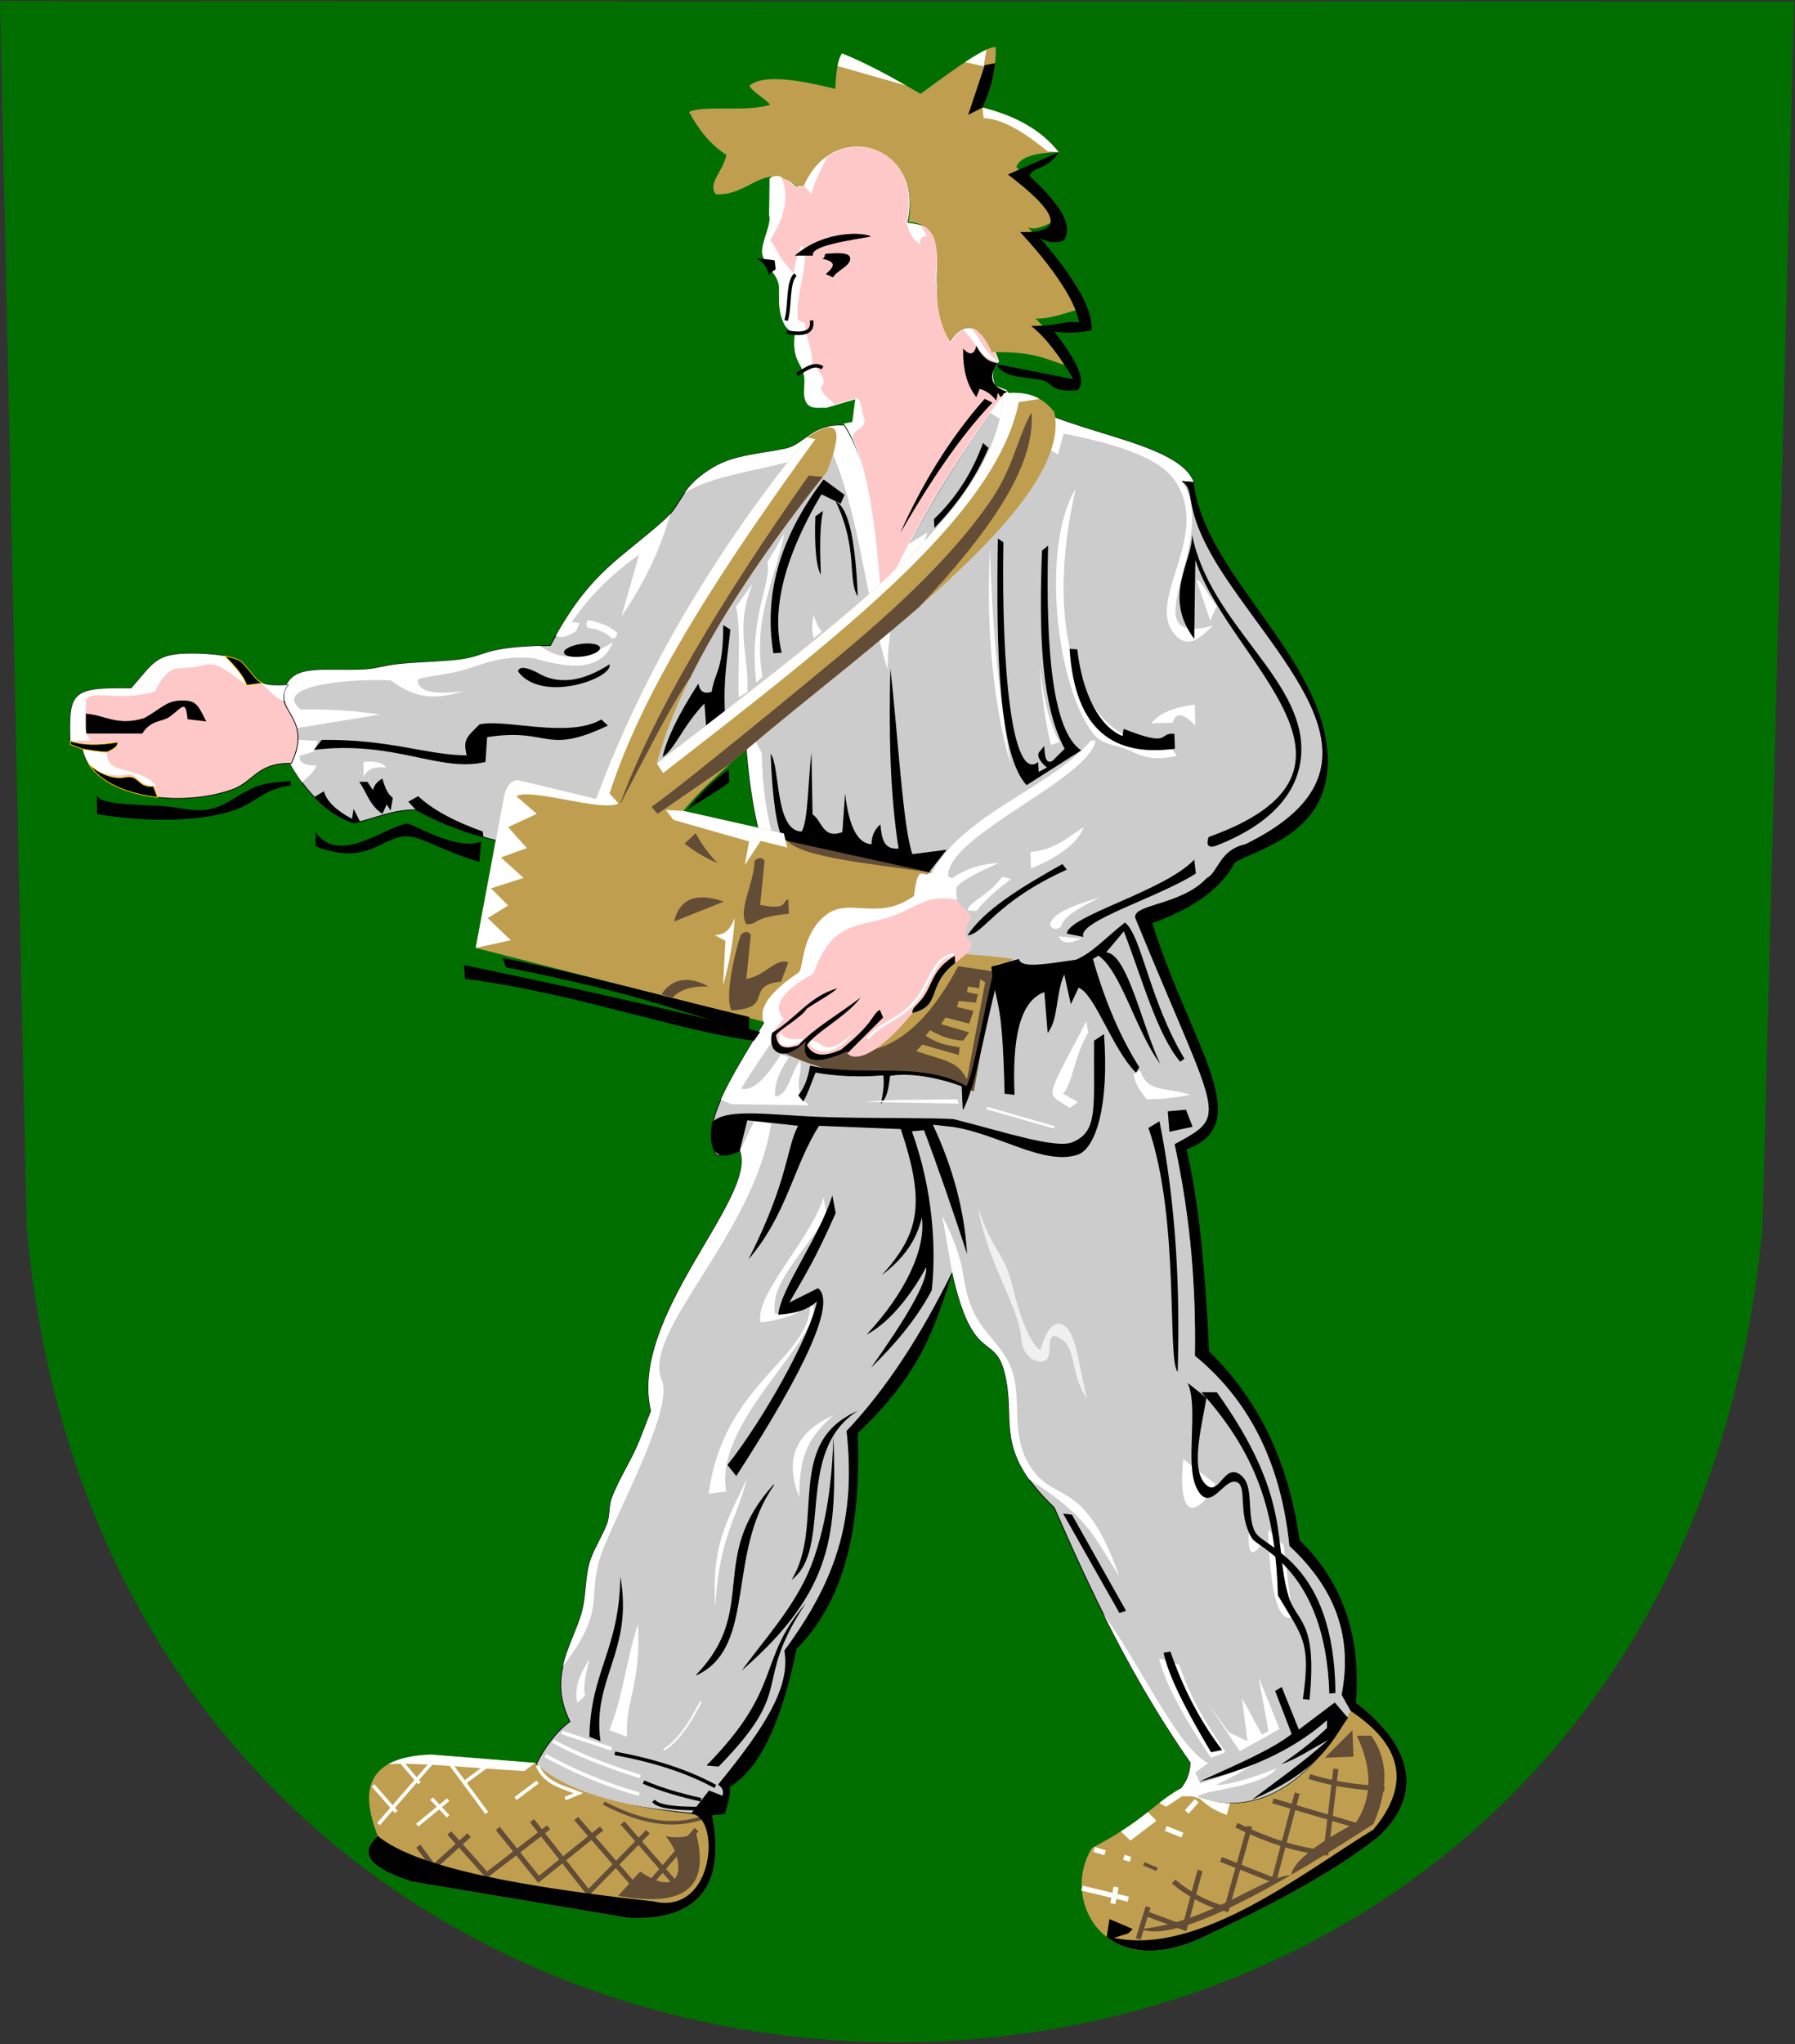 <?xml version="1.0" encoding="UTF-8"?>
<!DOCTYPE svg PUBLIC "-//W3C//DTD SVG 1.1//EN" "http://www.w3.org/Graphics/SVG/1.1/DTD/svg11.dtd">
<!-- Creator: CorelDRAW -->
<svg xmlns="http://www.w3.org/2000/svg" xml:space="preserve" width="500px" height="569px" shape-rendering="geometricPrecision" text-rendering="geometricPrecision" image-rendering="optimizeQuality" fill-rule="evenodd" clip-rule="evenodd"
viewBox="0 0 500 569"
 xmlns:xlink="http://www.w3.org/1999/xlink"
 xmlns:svg="http://www.w3.org/2000/svg"
 version="1.0">
 <rect x="0" y="0" width="500" height="569" fill="#333333" stroke="none"/>
 <g id="Layer_x0020_1">
  <path id="path1937" fill="#006F00" stroke="#006F00" stroke-width="0.51" d="M0.263 0.523l499.262 0.17 -8.849 341.19c-28.492,303.967 -455.953,299.867 -482.999,-0.314l-7.413 -341.046z"/>
  <path fill="#CCCCCC" stroke="black" stroke-width="0.216" d="M79.305 191.909c2.299,-7.349 10.748,-4.938 22.412,-5.578 2.803,-0.154 5.672,-1.06 8.593,-1.398 4.869,-0.563 9.888,-0.644 15.008,-1.063 11.766,-0.962 6.699,-3.703 28.008,-4.171 10.756,-20.302 18.721,-23.39 31.563,-34.804 5.422,-4.819 4.421,-9.259 13.886,-14.862 5.854,-3.466 13.223,-3.697 20.02,-5.16 5.457,-1.175 7.341,-6.966 16.303,-6.415 7.216,11.363 8.281,25.802 10.576,48.852 5.932,-15.368 23.088,-43.896 34.775,-58.442 12.531,11.523 47.514,13.205 52.049,25.343l-3.31 -0.311c4.557,2.764 -0.582,7.606 12.3,26.838 18.366,27.42 47.372,53.943 5.412,74.391 -7.263,1.599 -7.451,7.812 -10.716,9.412 -7.176,7.787 -21.733,7.27 -19.681,11.366 22.983,56.053 26.282,54.284 10.82,62.666 4.653,21.44 5.922,40.625 5.655,58.784 16.176,13.282 24.073,31.435 26.307,52.92 11.311,10.603 18.007,23.513 14.553,41.5l2.57 4.624c-12.931,21.965 -28.527,31.268 -48.018,22.068 1.802,-1.873 3.091,-4.259 3.252,-7.772 -16.853,-24.179 -27.739,-47.676 -37.993,-71.032 -17.339,-16.5 -10.288,-24.224 -13.874,-37.822 -2.879,-10.916 -8.773,-1.841 -14.526,-27.536 -8.601,17.429 -18.259,32.392 -29.321,44.08 2.68,24.604 -2.893,41.544 -17.334,61.125 1.804,10.088 -5.465,21.432 -18.423,37.261 3.487,2.333 -0.953,6.205 -1.84,8.538 -22.909,-1.95 -39.995,-4.902 -48.943,-14.243 2.403,-4.662 5.318,-8.811 9.362,-11.832 -6.205,-12.487 0.509,-20.976 3.223,-30.08 1.43,-4.797 0.908,-10.543 2.61,-15.224 1.202,-3.305 3.342,-6.592 4.568,-9.862 0.716,-1.909 0.511,-5.043 1.228,-6.942 2.28,-6.038 5.518,-10.45 7.838,-16.349 1.045,-2.658 2.083,-5.322 3.111,-7.991 -6.28,-26.384 29.807,-59.387 24.805,-72.456 -2.103,0.165 -5.436,1.868 -6.616,1.111 -7.149,-11.766 15.253,-34.4 26.456,-61.749 -13.485,-13.81 -17.346,-35.319 -18.511,-58.982 -11.989,13.861 -26.234,26.029 -41.504,37.429 -18.442,-1.455 -35.768,-4.698 -50.107,-12.717 -6.636,-0.004 -11.427,2.453 -17.14,3.68 -7.215,-2.149 -13.508,-8.603 -17.955,-16.595 6.284,-9.943 -3.118,-14.042 -1.448,-20.601z"/>
  <path fill="#BF9F4F" d="M201.713 500.083l-3.342 5.205c3.779,19.794 -3.924,29.336 -23.108,28.627l-60.589 -10.149c-11.449,-3.706 -15.004,-7.72 -9.435,-12.656 -5.1,-12.941 -3.023,-22.037 14.847,-22.672l28.986 2.31c7.486,7.187 21.943,11.914 43.372,14.181l5.052 -6.493 4.217 1.647z"/>
  <path fill="#BF9F4F" d="M328.735 497.93c17.531,9.637 34.754,2.255 48.902,-23.99 16.71,12.815 18.453,26.245 6.151,37.522 -13.694,10.729 -32.021,20.032 -50.44,28.603 -26.443,11.15 -37.943,-11.813 -29.118,-25.677 10.97,-5.729 14.847,-9.556 19.416,-13.036 1.523,-1.16 3.123,-2.282 5.088,-3.422z"/>
  <path fill="white" d="M329.187 133.901l3.31 0.311c-4.535,-12.138 -39.518,-13.82 -52.049,-25.343 -1.461,1.818 -3.008,3.855 -4.607,6.057l18.867 11.617 1.536 -5.838c13.846,2.69 26.076,6.382 30.654,12.597 10.964,14.886 -7.271,33.004 -0.206,42.6 4.423,6.007 8.598,0.464 11.188,-1.73 -24.012,6.324 2.415,-23.918 -8.694,-40.269zm4.581 366.673c-1.76,-0.542 -3.553,-1.242 -5.38,-2.104 1.802,-1.873 3.091,-4.259 3.252,-7.772 -9.743,-13.978 -17.492,-27.729 -24.277,-41.356 10.654,14.547 20.406,36.874 29.134,41.477l-3.534 2.612 1.383 3.073c4.762,-1.434 9.73,-3.278 14.903,-5.531 -2.381,1.766 -6.171,3.815 -10.601,5.992 3.842,-0.155 9.523,-1.74 17.054,-4.763 -4.393,5.812 -23.381,6.145 -21.934,8.374zm-47.078 -88.713c-8.272,-11.524 -3.948,-18.757 -6.917,-30.017 -2.879,-10.916 -8.773,-1.841 -14.526,-27.536l-2.803 -15.899c7.728,15.266 4.601,17.209 8.466,26.179 2.644,6.138 7.395,9.176 10.264,15.095 3.813,7.87 0.269,18.021 4.782,26.752 6.883,13.316 15.448,2.968 25.806,32.3 -7.075,-10.963 -8.706,-16.685 -25.072,-26.874zm-102.327 -27.559c3.224,7.455 -11.11,33.987 -16.079,46.233 -5.817,14.336 1.747,16.107 -11.488,33.303 1.162,-5.181 3.734,-9.844 5.176,-14.68 1.43,-4.797 0.908,-10.543 2.61,-15.224 1.202,-3.305 3.342,-6.592 4.568,-9.862 0.716,-1.909 0.511,-5.043 1.228,-6.942 2.28,-6.038 5.518,-10.45 7.838,-16.349 1.045,-2.658 2.083,-5.322 3.111,-7.991 -6.28,-26.384 29.807,-59.387 24.805,-72.456l3.923 -8.197 4.763 0.615c-4.899,31.345 -36.311,58.006 -30.453,71.55m43.973 -124.556c-2.692,18.286 -13.657,29.506 -21.845,43.265 3.199,1.01 6.963,-3.056 10.984,-9.428l2.293 0.722c-2.521,3.66 -4.12,7.32 -3.873,10.981 3.858,-0.471 4.333,-6.786 6.961,-10.025 1.16,2.915 -2.908,8.292 2.558,12.438l-21.66 -0.324 -2.985 -1.234c5.383,-12.201 17.762,-28.283 25.201,-46.445 -13.485,-13.81 -17.346,-35.319 -18.511,-58.982l4.745 8.947c0.217,18.878 5.262,35.714 16.132,50.086m-145.394 -53.815c-0.011,1.907 -0.595,4.055 -2.19,6.58 1.042,1.873 2.186,3.662 3.419,5.33 1.298,-1.6 3.518,-2.739 3.894,-4.8 -3.175,0.153 -4.712,-0.717 -4.609,-2.612l3.995 -1.229 1.075 -2.919 -5.583 -0.349zm67.556 -26.151c-18.044,0.64 -13.967,3.174 -25.181,4.09 -5.12,0.419 -10.139,0.5 -15.008,1.063 -2.921,0.338 -5.789,1.244 -8.593,1.398 -11.664,0.641 -20.113,-1.771 -22.412,5.578 -0.992,3.895 1.92,6.922 3.134,10.82l23.449 -3.823c-6.991,-1.037 -14.314,-1.575 -22.124,-1.383 -7.683,-6.145 10.497,-8.654 25.043,-8.143 8.099,6.111 14.246,4.806 20.28,3.073 -8.348,1.024 -12.599,-0.001 -12.752,-3.073 0.162,-0.928 5.741,-1.137 11.305,-2.489 6.715,-1.632 11.038,-4.608 21.113,-3.656 10.156,3.014 18.787,3.606 21.97,-4.455 -8.483,5.339 -15.019,5.084 -20.224,1.001zm4.322 -2.824c10.018,-17.866 17.828,-21.182 30.068,-32.06 0.72,-0.64 1.327,-1.274 1.86,-1.904 -2.703,9.744 -7.249,19.283 -13.638,28.619l4.921 -17.223c-7.944,5.619 -14.096,11.912 -18.761,18.761l2.153 0.308 -0.923 2.153c-2.303,1.678 -4.197,2.127 -5.679,1.347m90.853 -9.645c-2.295,-23.05 -3.36,-37.489 -10.576,-48.852 -8.961,-0.55 -10.846,5.24 -16.303,6.415 -6.797,1.464 -14.167,1.695 -20.02,5.16 -4.436,2.627 -6.574,4.997 -8.151,7.272m0 0c9.437,-6.198 27.487,-6.553 40.615,-12.751 8.509,19.479 9.329,40.188 15.993,61.819 0,-20.709 7.381,-25.425 11.072,-38.137l-5.141 3.225c-3.158,5.94 -5.787,11.437 -7.489,15.849"/>
  <path fill="#BF9F4F" d="M224.78 121.785c-24.041,29.807 -44.545,62.562 -58.744,100.572l-21.837 -5.229c-2.153,0.205 -3.485,2.05 -3.998,5.536l-7.689 41.213 81.302 20.814c2.402,1.924 1.529,4.169 1.286,7.191 10.263,3.795 16.034,8.723 39.193,6.597 7.439,1.438 13.475,3.654 16.929,5.38 2.147,-11.41 3.853,-23.041 5.647,-34.629 0.22,-1.423 4.897,-0.848 5.121,-2.269 -9.755,-1.736 -27.761,-0.839 -26.584,-7.096 -7.295,-1.058 10.742,-16.107 3.819,-17.379 -24.102,-4.429 -43.471,-9.479 -40.865,-10.456l-28.026 -6.291c21.026,-26.267 110.171,-80.078 103.34,-111.029 -4.202,-5.345 -9.124,-5.647 -14.148,-5.229 -2.053,31.224 -38.748,58.48 -96.574,103.032 6.202,-23.144 23.119,-50.67 47.364,-81.196 4.256,-10.716 4.154,-16.047 -5.536,-9.534z"/>
  <path fill="#FFC8C8" stroke="white" stroke-width="0.216" d="M214.469 49.808c1.737,-1.782 4.319,-0.466 7.286,2.261l2.147 -0.386c8.44,-18.876 33.729,-11.863 28.701,10.438 16.298,1.683 2.33,10.279 12.022,33.164 5.436,-8.616 11.557,-1.2 13.557,5.338 -2.624,2.204 -1.593,6.007 -0.898,6.844l3.098 1.255c-12.463,16.631 -22.566,33.048 -30.521,49.27l-4.782 5.313c-1.491,-20.486 -4.263,-37.126 -9.855,-45.306l2.304 -0.456 0.829 -6.542 -8.261 2.438c-1.873,-0.276 -5.285,0.984 -5.928,-2.982 -0.387,-2.393 0.417,-4.138 -0.252,-6.572 -0.863,-3.138 -3.295,-4.001 -2.374,-11.329 -1.932,-0.443 -3.289,-1.876 -4.072,-5.42 -0.535,-2.424 -0.333,-4.987 -0.378,-7.191 -0.07,-3.471 -4.048,-6.049 -4.658,-9.247 -0.531,-2.783 2.69,-8.247 1.918,-10.792l0.116 -10.098z"/>
  <path fill="#BF9F4F" d="M208.74 23.895c2.921,-2.743 10.891,-2.457 23.911,0.86 0.26,-5.188 0.835,-8.545 1.916,-9.882 7.557,3.089 14.815,7.156 21.867,11.257 12.02,-8.919 18.534,-13.199 20.96,-13.028 0.024,6.117 -1.215,11.729 -3.716,16.837 8.964,2.248 16.288,6.138 21.213,12.427 -6.774,0.126 -10.805,1.385 -11.805,4.16 8.02,7.33 14.105,10.637 11.015,14.937 -2.17,0.778 -5.571,3.006 -7.741,1.765 10.064,11.588 15.749,17.071 15.21,22.6 -3.072,0.683 -9.48,3.259 -13.12,2.807 6.237,6.715 10.405,10.314 7.749,12.901 -5.099,-1.735 -8.714,-3.75 -19.93,-3.484 -3.223,-7.104 -6.9,-9.505 -11.72,-3.08 -8.733,-14.107 3.174,-31.811 -11.428,-33.231 3.799,-22.986 -22.131,-28.125 -28.936,-10.02l-2.307 0.1c-9.19,-7.191 -12.7,2.659 -22.458,2.285 -2.439,-3.093 2.128,-6.564 2.908,-10.983 -4.287,-2.793 -7.438,-6.533 -10.399,-11.977 4.508,-1.992 15.833,0.182 22.613,-1.999 -1.998,-2.193 -4.563,-3.25 -5.803,-5.254z"/>
  <path fill="#FFC8C8" stroke="black" stroke-width="0.216" d="M19.638 207.287c-0.41,-14.456 -0.308,-15.993 16.916,-15.685 6.526,-7.468 6.901,-9.631 16.785,-9.674 4.984,-0.022 12.37,0.655 14.127,2.484 4.998,5.203 3.567,6.805 12.762,6.267 -5.126,6.766 7.279,8.612 0.923,21.837 -9.402,-0.261 -10.425,5.084 -16.306,7.239 -14.571,5.338 -39,2.419 -41.822,-11.237l-3.383 -1.23z"/>
  <path fill="black" d="M23.944 198.675c5.439,0.399 8.726,3.567 16.319,1.198 5.354,-3.077 6.338,-5.174 11.514,-4.835 3.091,0.202 3.657,1.862 5.691,5.789l-5.229 -0.615c-0.552,-5.557 -1.349,-3.372 -4.86,-0.764 -2.18,1.62 -5.263,0.803 -7.75,4.762l-15.685 0 0 -5.536z"/>
  <path fill="black" d="M27.02 221.434c0.664,2.257 8.428,2.526 17.277,2.877 7.809,0.309 11.987,3.483 20.166,-1.627 7.846,-4.902 9.331,-4.607 16.379,-5.247l0.308 1.23c-8.057,0.935 -9.601,4.907 -16.529,7.084 -8.908,2.8 -22.06,3.334 -37.601,0.912l0 -5.229z"/>
  <path fill="white" d="M62.599 182.635c-2.894,-0.511 -6.457,-0.719 -9.261,-0.707 -9.884,0.043 -10.259,2.206 -16.785,9.674 -16.82,-0.3 -17.312,1.159 -16.944,14.69l5.771 -0.165c-2.612,-2.202 -1.536,-7.016 -1.383,-11.216 1.229,-3.278 8.911,0.666 19.205,-2.458 3.817,-7.815 6.119,-6.136 10.851,-6.729 5.039,-0.632 4.445,-2.941 14.192,4.732 -0.039,-2.146 -3.765,-5.214 -5.647,-7.821zm16.503 12.451c-0.343,-1.331 -0.157,-2.715 1.125,-4.407 -4.597,0.269 -6.538,0.003 -7.955,-0.981 2.277,1.796 4.553,5.128 6.83,5.387zm-54.072 18.054c-0.966,-1.376 -1.657,-2.915 -2.009,-4.622l6.816 1.143c-0.359,6.248 8.962,3.431 13.674,9.065 -5.171,0.319 -5.037,-3.781 -8.238,-3.103 -4.224,0.895 -7.832,-0.647 -10.242,-2.483z"/>
  <path fill="black" stroke="#FFD90F" stroke-width="0.216" d="M73.139 190.177c-2.004,-0.855 -2.705,-2.676 -5.673,-5.765 -0.769,-0.801 -2.615,-1.38 -4.866,-1.777 2.497,2.402 5.301,5.572 6.108,8.128l4.431 -0.586zm-48.447 22.455c3.423,5.392 10.96,8.413 19.215,9.329l-1.164 -3.083c-4.528,0.422 -3.806,-3.403 -7.976,-2.534 -2.868,0.597 -7.049,-0.743 -10.074,-3.712zm-1.67 -4.115l-3.383 -1.23c-0.009,-0.339 -0.019,-0.67 -0.028,-0.996 3.357,1.123 7.739,1.221 13.146,0.296 0.256,0.922 -0.717,1.844 -2.919,2.765 -2.016,-0.022 -4.39,-0.404 -6.816,-0.836z"/>
  <path fill="white" d="M256.434 62.783c-1.04,-0.285 -2.302,-0.504 -3.83,-0.662 0.617,2.781 1.849,4.742 3.696,5.885 -0.154,-1.588 0.512,-2.356 1.997,-2.305l-1.863 -2.919zm21.749 37.841c-6.018,-3.571 -5.64,-10.752 -9.942,-8.868 3.314,2.956 5.091,8.678 9.942,8.868zm-40.763 21.316c-0.679,-1.472 -1.41,-2.79 -2.196,-3.94l2.304 -0.456 0.829 -6.542c1.679,-0.556 1.514,3.958 2.578,6.014 -0.865,3.331 -2.497,1.593 -3.516,4.924zm-4.788 -9.248l-2.536 0.749c-1.873,-0.276 -5.285,0.984 -5.928,-2.982 -0.387,-2.393 0.417,-4.138 -0.252,-6.572 -0.863,-3.138 -3.295,-4.001 -2.374,-11.329 -1.932,-0.443 -3.289,-1.876 -4.072,-5.42 -0.535,-2.424 -0.333,-4.987 -0.378,-7.191 -0.07,-3.471 -4.048,-6.049 -4.658,-9.247 -0.531,-2.783 2.69,-8.247 1.918,-10.792l0.116 -10.098c0.869,-0.891 1.949,-1.008 3.182,-0.561 2.231,4.87 1.183,10.763 -3.141,17.683 0.979,0.806 1.943,3.144 3.26,5.187 1.024,1.589 2.076,2.204 3.347,4.185 0.142,-2.951 1.172,-5.457 2.151,-7.989 3.073,2.817 -2.305,15.005 -0.922,20.895l1.844 0.615c0.358,5.121 2.1,6.555 1.997,11.216 2.516,2.819 4.466,5.432 2.458,6.606 0.254,2.451 2.658,3.365 3.988,5.047zm-2.208 -69.185c-2.583,1.791 -4.874,4.49 -6.522,8.177l2.284 2.495c0.184,-3.25 2.826,-7.114 4.238,-10.671z"/>
  <path fill="black" stroke="black" stroke-width="0.216" d="M221.705 71.038l4.613 0c-0.285,-1.896 3.968,-3.33 15.993,-5.229 -1.609,-0.892 -12.155,-1.836 -20.607,5.229z"/>
  <path fill="black" d="M210.762 71.956c2.4,1.423 2.796,2.47 3.426,4.665 0.279,-0.719 0.818,-0.87 1.882,-1.648l-0.3 -2.493c-2.167,-0.331 -3.806,-0.497 -5.007,-0.524z"/>
  <path fill="#644D36" d="M276.687 270.409c-1.727,11.197 -3.391,22.427 -5.465,33.451 -3.453,-1.727 -9.49,-3.942 -16.929,-5.38 -23.16,2.125 -28.93,-2.803 -39.193,-6.597l10.318 -2.331c15.613,7.822 29.556,1.907 41.482,-20.587l9.786 1.445zm-18.145 -27.471c-27.2,-6.409 -42.977,-9.316 -40.182,-10.907 0.154,6.5 23.557,8.109 41.013,10.968m-3.26 -74.1c-17.923,15.619 -38.449,31.085 -52.649,43.674l-20.295 13.986 -1.69 -1.997c2.549,-1.395 26.688,-20.76 52.063,-41.811 21.7,-18.001 34.986,-32.166 43.155,-44.5 5.589,-8.438 7.247,-17.864 10.638,-23.386 1.205,15.167 -12.341,33.947 -31.222,54.034zm-83.238 53.82c-0.028,0.364 -0.082,0.718 -0.154,1.075 9.343,-25.392 28.042,-56.6 52.544,-91.415l3.921 0.368c-15.883,20.126 -28.538,38.932 -36.983,56.016 -5.295,7.419 -12.607,22.23 -19.328,34.877"/>
  <path fill="none" stroke="black" stroke-width="0.992" d="M222.012 104.254c2.871,-1.85 5.025,-3.288 7.074,-1.845"/>
  <path fill="none" stroke="black" stroke-width="0.992" d="M226.032 89.208c0.563,3.124 -1.741,4.199 -6.914,3.226"/>
  <path fill="none" stroke="black" stroke-width="0.992" d="M218.965 89.208c1.212,-3.863 0.312,-10.708 2.612,-12.752"/>
  <path fill="black" d="M228.952 72c3.687,0.819 3.943,1.843 1.075,4.302l1.997 0.922c1.012,-1.865 4.732,-3.086 4.813,-5.168 0.076,-1.945 -3.768,-1.624 -6.578,-1.436 -0.917,0.061 -0.124,1.24 -1.308,1.38z"/>
  <path fill="black" d="M250.768 148.358c5.793,-12.938 13.206,-25.626 23.507,-37.334l2.151 1.075c-9.284,9.652 -17.606,22.507 -25.657,36.258z"/>
  <path fill="black" d="M268.283 97.043c-0.115,5.467 0.934,10.101 3.687,13.52l0.922 -2.305c1.741,0.461 3.277,1.536 4.609,3.226l0.461 -2.151 0.768 1.229 1.69 -1.536c-4.456,-1.56 -5.122,-4.005 -2.612,-7.989 -2.356,-0.154 -4.302,-1.742 -5.838,-4.763 -0.615,2.51 -1.844,2.766 -3.687,0.768z"/>
  <path fill="#FFC8C8" d="M254.165 282.002c8.443,-2.113 3.655,-7.576 11.895,-13.914 10.448,-8.037 -0.924,-3.425 4.436,-12.768 -0.524,-1.518 -3.465,-3.357 -3.9,-4.863 -1.084,-3.749 2.768,-6.301 -7.676,-7.493 -1.435,2.153 -3.178,-3.691 -4.306,6.459 -10.31,7.368 -18.124,0.029 -24.78,5.496 -6.573,5.398 -5.957,14.195 -7.244,15.757 -10.299,6.846 -12.805,12.462 -7.52,16.848 -1.414,6.132 3.835,8.163 9.29,2.402 -1.405,6.195 3.352,6.529 11.492,2.863 0.871,2.342 6.842,3.258 18.313,-10.786z"/>
  <path fill="white" d="M266.595 250.457c-1.084,-3.749 2.768,-6.301 -7.676,-7.493 -1.435,2.153 -3.178,-3.691 -4.306,6.459 -10.31,7.368 -18.124,0.029 -24.78,5.496 -6.573,5.398 -5.957,14.195 -7.244,15.757 -10.299,6.846 -12.805,12.462 -7.52,16.848l3.251 -3.961c-3.383,-3.383 -0.615,-7.587 8.304,-12.61 4.97,-14.488 12.708,-12.906 20.946,-15.591 8.238,-2.685 10.209,-6.562 19.024,-4.903z"/>
  <path fill="white" d="M223.857 289.405c-2.307,-0.461 -4.768,0.614 -6.46,-1.998 -1.74,4.458 2.666,4.663 6.46,1.998z"/>
  <path fill="white" d="M238.001 287.256c-9.067,8.501 -8.609,1.638 -12.913,2.457 1.435,3.896 7.173,4.972 12.913,-2.457z"/>
  <path fill="none" stroke="white" stroke-width="0.709" d="M241.696 289.097c4.008,-4.764 8.341,-4.681 13.245,-10.348 4.327,-5.001 4.93,-12.219 10.745,-13.026"/>
  <path fill="black" d="M236.16 293.096l9.842 -9.842 -0.923 -2.153c-2.359,1.386 -1.185,3.233 -10.765,11.072 -4.255,1.92 -7.74,2.176 -9.534,-1.23 2.206,-3.486 11.327,-8.202 14.916,-13.225 -5.741,4.408 -13.172,8.663 -17.223,13.225 -4.407,1.612 -5.996,0.127 -6.305,-2.768 0.661,-1.437 7.161,-4.932 8.565,-7.384 2.87,-1.966 6.896,-4.1 8.52,-5.681 -7.905,2.294 -11.354,8.275 -18.183,12.413 -1.414,6.132 3.835,8.163 9.29,2.402 -1.405,6.195 3.352,6.529 11.492,2.863m18.313 -10.786c8.443,-2.113 3.656,-7.576 11.895,-13.914l-0.082 -2.043c-5.729,3.52 -5.936,6.787 -8.167,10.586 -1.735,2.954 -3.912,3.736 -3.646,5.371z"/>
  <polyline fill="none" stroke="#644D36" stroke-width="1.417" points="125.131,510.233 135.588,521.92 152.811,508.695 "/>
  <polyline fill="none" stroke="#644D36" stroke-width="1.417" points="138.664,509.002 150.043,523.15 167.574,509.002 "/>
  <polyline fill="none" stroke="#644D36" stroke-width="1.417" points="148.198,506.849 163.883,526.841 180.492,509.925 "/>
  <polyline fill="none" stroke="#644D36" stroke-width="1.417" points="160.5,506.234 178.646,527.148 194.024,509.31 "/>
  <line fill="none" stroke="#644D36" stroke-width="1.417" x1="173.418" y1="507.464" x2="188.181" y2= "524.38" />
  <polyline fill="none" stroke="#644D36" stroke-width="1.417" points="116.519,513.923 120.825,519.767 130.667,510.848 "/>
  <path fill="#644D36" d="M185.413 511.155c5.564,6.281 5.516,18.534 -7.074,9.842l-6.151 6.766c16.508,2.924 26.35,-0.561 21.529,-18.146 -1.538,1.743 -4.306,2.256 -8.304,1.538z"/>
  <path fill="none" stroke="#644D36" stroke-width="0.992" d="M168.189 501.928c9.586,5.024 18.915,7.177 27.68,3.998"/>
  <polyline fill="none" stroke="white" stroke-width="0.992" points="105.447,507.772 121.44,489.318 125.131,490.549 135.588,504.696 "/>
  <line fill="none" stroke="white" stroke-width="0.992" x1="116.827" y1="496.392" x2="111.598" y2= "490.241" />
  <line fill="none" stroke="white" stroke-width="0.992" x1="110.368" y1="504.389" x2="103.909" y2= "497.007" />
  <line fill="none" stroke="white" stroke-width="0.992" x1="116.212" y1="508.08" x2="124.823" y2= "501.006" />
  <line fill="none" stroke="white" stroke-width="0.992" x1="120.21" y1="500.698" x2="124.823" y2= "505.619" />
  <line fill="none" stroke="white" stroke-width="0.992" x1="143.585" y1="500.698" x2="149.736" y2= "496.085" />
  <line fill="none" stroke="white" stroke-width="0.992" x1="129.129" y1="496.392" x2="136.203" y2= "491.164" />
  <path fill="black" d="M192.445 504.928l5.052 -6.493 4.217 1.647 -3.342 5.205c3.779,19.794 -3.924,29.336 -23.108,28.627l-60.589 -10.149c-11.449,-3.706 -15.004,-7.72 -9.435,-12.656 10.889,8.91 40.46,14.205 76.79,18.192 17.209,4.075 18.836,-24.041 10.416,-24.373z"/>
  <path fill="white" d="M149.073 490.748l-28.986 -2.31c-5.305,0.189 -9.219,1.123 -11.965,2.682 8.335,-0.6 25.282,1.26 37.924,1.89l3.028 -2.261z"/>
  <path fill="none" stroke="white" stroke-width="0.992" d="M149.736 491.471c1.948,5.023 7.279,6.049 11.38,7.689l-3.691 1.538"/>
  <path fill="none" stroke="white" stroke-width="0.992" d="M151.889 488.703c7.945,4.357 16.557,8.047 26.142,10.765"/>
  <path fill="none" stroke="white" stroke-width="0.992" d="M154.042 484.705c6.792,3.716 15.044,6.945 24.297,9.842"/>
  <line fill="none" stroke="white" stroke-width="0.992" x1="156.502" y1="482.245" x2="170.342" y2= "486.858" />
  <path fill="none" stroke="black" stroke-width="0.992" d="M195.254 501.006c-5.689,-1.281 -11.123,-2.819 -15.993,-4.921"/>
  <path fill="none" stroke="black" stroke-width="0.992" d="M171.265 488.088c10.482,1.922 19.965,4.844 27.988,9.227"/>
  <path fill="none" stroke="black" stroke-width="0.992" d="M182.029 501.313c1.332,1.64 5.843,2.152 12.918,2.153"/>
  <path fill="black" d="M164.191 483.475l3.076 1.23c-2.46,-17.428 9.227,-25.015 5.536,-45.826 -0.296,20.43 -8.293,26.376 -8.612,44.596z"/>
  <path fill="white" d="M164.191 461.946c-3.306,4.87 -4.177,8.765 -3.383,11.995l2.153 -1.845c-0.619,-2.354 0.203,-6.149 1.23,-10.149z"/>
  <path fill="white" d="M169.727 481.63l4.921 1.845c-0.513,-10.457 3.896,-13.84 3.076,-31.371 -3.281,9.842 -4.101,19.991 -7.997,29.526z"/>
  <path fill="none" stroke="white" stroke-width="0.51" d="M184.797 487.166c3.485,-2.05 6.971,-6.561 10.457,-13.533"/>
  <path fill="black" d="M224.473 446.26c-13.84,16.301 -6.151,23.375 -27.68,45.211l3.383 0.308c22.165,-22.608 8.886,-22.2 24.297,-45.519z"/>
  <path fill="black" stroke="black" stroke-width="0.216" d="M215.553 413.351c-18.556,20.401 -3.896,34.652 -21.529,52.9 16.813,-7.894 7.996,-33.831 21.529,-52.9z"/>
  <path fill="black" d="M232.162 399.819c-0.281,7.928 -0.97,22.423 -6.226,36.065 -4.327,11.231 -13.773,21.378 -19.301,29.138 25.783,-22.451 26.398,-38.239 25.527,-65.203z"/>
  <path fill="black" d="M238.928 392.745c-17.838,11.38 -6.766,38.445 -18.454,47.057 9.534,-15.378 -2.153,-38.137 18.454,-47.057z"/>
  <path fill="white" d="M208.172 411.198c-2.973,11.995 -7.792,16.301 -8.919,35.984 -1.333,-18.761 4.716,-25.835 8.919,-35.984z"/>
  <path fill="white" d="M232.162 393.975c-10.559,4.716 -13.737,12.303 -9.534,22.759 0.103,-11.072 2.05,-16.198 9.534,-22.759z"/>
  <path fill="white" d="M197.407 415.812l4.921 -0.615c-3.98,-20.354 30.249,-45.348 23.375,-53.208 -3.796,3.804 -6.87,4.005 -9.842,3.691 -1.198,-8.509 6.525,-14.865 14.455,-27.373l-0.923 -4.921c-3.793,11.995 -19.274,27.065 -17.531,34.754 3.897,-0.304 10.766,-2.146 13.84,-4.921 -0.206,15.112 -24.263,21.919 -28.295,52.593z"/>
  <path fill="black" d="M202.636 407.815l2.46 3.076c19.504,-30.14 27.86,-48.389 22.759,-52.285l-7.997 3.998c4.921,-8.509 7.381,-12.405 12.918,-24.912l-0.923 -4.921c-3.793,11.995 -14.353,25.835 -15.07,33.216 3.897,-0.304 7.69,-0.916 10.765,-3.691 -1.744,9.268 -14.729,32.684 -24.912,45.519z"/>
  <path fill="black" d="M206.019 320.468c-6.254,3.075 -8.817,0.41 -7.689,-7.997 4.133,-4.315 16.807,-1.894 32.475,-1.471 13.825,0.373 28.681,0.116 34.881,0.549 13.887,3.495 28.405,8.342 33.049,6.417 7.295,-3.024 5.84,-9.625 6.011,-28.254l2.768 -1.845c1.507,19.995 -2.33,31.968 -7.396,33.603 -9.433,3.043 -22.079,-5.861 -34.739,-7.768l-5.536 -0.615c5.638,11.995 8.816,23.989 9.534,35.984 -3.998,-12.251 -7.997,-23.836 -11.995,-34.447l-3.383 0.308c6.221,17.069 6.695,33.78 5.536,44.288 -4.664,8.639 -10.611,15.353 -16.916,21.529 9.433,-13.277 15.789,-23.735 15.378,-27.988 -3.727,6.953 -9.909,15.293 -16.608,18.761 10.662,-11.405 16.608,-23.759 15.378,-32.601 -1.538,6.766 -5.434,11.687 -11.072,15.993 10.354,-11.559 12.2,-19.71 5.229,-40.598l-22.759 -0.923c-7.176,11.175 -8.817,24.502 -19.684,37.215 11.38,-22.554 10.457,-30.961 13.84,-37.215l-14.148 -1.538 -2.153 8.612z"/>
  <path fill="#F0F0F0" d="M302.9 389.362c-2.282,-7.3 -2.802,-18.952 -6.968,-20.642 -2.427,-0.984 -4.602,1.485 -6.129,7.171 -3.068,-2.081 -5.964,-10.161 -7.809,-17.976 -2.174,-9.207 -5.646,-9.642 -9.543,-21.761 2.356,14.777 11.542,28.117 12.014,36.39 0.325,5.699 5.354,7.626 7.112,5.876 1.866,-1.857 -0.867,-8.985 4.22,-5.527 4.072,2.768 2.463,10.625 7.102,16.469z"/>
  <polygon fill="black" points="296.134,421.348 298.594,421.655 313.665,448.413 311.819,449.028 "/>
  <path fill="white" d="M322.892 461.638c1.072,4.89 4.863,13.652 14.455,27.68l3.998 -1.538c-5.722,-8.829 -9.291,-13.967 -12.858,-24.333l-5.595 -1.81z"/>
  <path fill="black" d="M324.122 460.1c1.072,4.89 3.941,12.115 13.225,27.68l3.076 -0.615c-6.03,-7.906 -10.828,-17.043 -14.396,-27.409l-1.904 0.343z"/>
  <polygon fill="white" points="336.117,473.633 345.343,487.473 356.415,481.322 350.572,466.867 353.34,481.937 351.495,482.86 345.958,472.71 347.496,484.705 342.268,482.245 "/>
  <path fill="black" d="M334.118 495.93c10.587,-4.824 20.02,-8.81 25.681,-13.225l-4.614 -11.994 1.846 -1.077 4.767 11.84 9.996 -7.534 3.691 4.306c-3.883,4.993 -6.489,14.078 -26.758,22.759 9.081,-6.891 12.785,-9.272 21.222,-16.608 -4.357,2.256 -8.099,4.972 -13.071,6.766 4.421,-3.05 8.752,-6.279 12.763,-10.149l0 -2.153c-9.936,8.835 -22.713,13.984 -35.523,17.069z"/>
  <path fill="white" d="M353.245 425.828c0.524,16.593 2.547,25.863 6.76,24.428l-2.458 -20.127 -4.302 -4.302z"/>
  <path fill="black" d="M334.654 387.573l4.302 0c21.254,29.763 15.63,42.056 19.939,56.677 2.221,7.535 8.127,6.389 5.872,28.899l-1.844 -0.154c2.314,-16.167 -0.184,-17.387 -6.951,-28.876 -0.655,-20.625 -4.326,-37.709 -21.318,-56.546z"/>
  <path fill="white" d="M338.495 413.076l-8.911 -6.914c-1.946,20.741 6.094,13.059 8.911,6.914z"/>
  <path fill="white" d="M351.401 429.823l-3.534 -3.073c-0.257,5.148 0.511,7.35 3.534,3.073z"/>
  <path fill="black" d="M336.037 389.109l-5.224 -4.148c3.188,6.983 -0.857,22.34 2.495,29.245 3.638,7.494 7.539,-2.709 11.003,-1.697 3.379,0.987 0.22,8.834 4.419,15.703 1.755,2.871 20.512,8.801 21.568,43.248l1.69 -0.154c-0.285,-36.738 -20.08,-40.328 -22.404,-44.883 -2.496,-4.892 -0.069,-12.617 -3.895,-15.74 -4.9,-4 -6.191,7.175 -10.327,1.997 -3.806,-4.766 -0.216,-17.2 0.675,-23.571z"/>
  <path fill="black" d="M319.905 313.98l3.073 -1.844c4.644,23.25 5.752,46.501 5.07,69.752 -3.037,-3.206 0.682,-42.379 -8.143,-67.908z"/>
  <path fill="black" d="M297.167 259.899l4.609 0.922c-1.844,-4.353 21.048,-11.011 31.342,-17.668l-0.461 -3.841c-8.45,8.86 -35.029,15.569 -35.49,20.587z"/>
  <path fill="white" d="M292.558 257.749c-0.211,-3.15 5.987,-5.659 13.981,-7.989 -6.007,2.894 -10.644,5.66 -10.908,8.143 -1.229,0.973 -2.254,0.921 -3.073,-0.154z"/>
  <path fill="white" d="M301.161 261.282l-6.299 -0.615c1.382,2.612 3.789,1.741 6.299,0.615z"/>
  <path fill="black" d="M332.657 177.857c-8.962,-11.984 -0.41,-21.509 -0.615,-29.038 4.887,24.79 30.794,39.819 30.448,60.108 -0.192,11.284 -8.249,20.5 -23.841,26.544 -2.153,0.718 -2.716,-0.307 -1.997,-2.458 52.186,-18.693 5.582,-48.755 -3.687,-77.126l-0.307 21.97z"/>
  <path fill="black" d="M269.512 260.36c4.677,-7.08 14.676,-13.251 26.426,-19.819l1.229 1.536c-19.979,9.033 -23.142,18.008 -27.655,18.283z"/>
  <path fill="white" d="M287.027 237.161l0.154 4.609c8.296,-3.419 13.008,-7.284 14.749,-11.523 -4.66,2.919 -8.399,6.453 -14.903,6.914z"/>
  <path fill="white" d="M303.927 206.126c-11.984,13.827 -35.337,19.973 -44.709,37.334l4.916 0.615c-0.922,-11.267 39.331,-27.143 41.021,-37.949l-1.229 0z"/>
  <path fill="white" d="M278.269 240.234c-4.994,0.244 -9.654,1.652 -13.827,4.763l1.997 1.844c2.238,-2.202 6.72,-4.404 11.83,-6.606z"/>
  <path fill="white" d="M269.512 253.447l2.458 0.154c2.304,-2.97 5.735,-5.94 9.679,-8.911l-2.458 -0.615c-3.995,5.429 -9.218,6.863 -9.679,9.372z"/>
  <path fill="white" d="M327.741 210.428c-2.532,-5.418 -11.33,-2.43 -18.185,-8.272 -10.579,-9.016 -17.898,-31.213 -9.93,-66.088 -9.724,16.007 -5.503,54.373 4.724,67.942 2.523,3.347 6.102,3.269 8.814,4.314 4.521,1.742 6.631,3.789 14.578,2.104z"/>
  <path fill="black" d="M297.935 180.622l2.151 0.154c1.414,12.496 6.266,21.612 12.598,24.121l0.307 -1.997c13.623,5.377 9.423,0.922 14.135,1.383l0.154 4.148c-16.651,2.241 -27.854,-4.647 -29.345,-27.808z"/>
  <path fill="white" d="M320.673 201.363l5.992 -0.154c0.947,-3.432 3.302,-2.357 6.299,0.768l-0.154 -5.838c-5.89,0.717 -9.936,2.459 -12.137,5.224z"/>
  <path fill="black" d="M214.663 209.813c0.473,12.777 1.677,20.203 3.38,23.968l40.714 9.065 4.916 -6.299 -9.526 1.229c-2.663,-7.375 -4.097,-34.415 -6.146,-51.622 -0.399,17.362 -0.169,34.364 2.305,50.086 -3.38,0.102 -4.609,-1.23 -5.07,-6.76 -1.639,1.434 -2.459,3.277 -2.458,5.531 -3.918,-0.18 -6.325,-4.943 -7.375,-14.135l-0.768 10.755c-5.531,2.1 -5.685,-3.329 -8.296,-4.916l-0.307 -17.207c-0.922,7.323 -0.922,19.409 -2.765,21.97 -7.478,-0.165 -5.89,-18.105 -8.604,-21.663z"/>
  <path fill="black" d="M277.962 149.895c-0.544,32.137 0.314,60.371 7.989,68.676l15.21 -9.679c-7.914,-5.4 -9.911,-27.422 -9.218,-57l-1.69 1.383c-0.896,23.325 -0.186,42.987 6.299,55.156l-3.38 3.38c-2.305,1.229 -2.151,-2.766 -2.305,-4.148l-1.383 1.69c-0.705,0.909 -0.014,2.572 2.151,4.302l-2.305 1.229 -0.154 -2.765c-7.183,5.762 -10.297,-25.364 -9.679,-61.148l-1.536 -1.075z"/>
  <path fill="white" d="M281.496 212.733c-3.421,-21.362 -5.187,-37.743 -5.685,-60.38 -1.288,22.106 0.926,44.269 5.685,60.38z"/>
  <path fill="white" d="M289.639 185.385c0.448,7.515 1.395,14.864 3.073,21.97l2.458 -0.768c-2.996,-5.224 -4.584,-12.701 -5.531,-21.202z"/>
  <path fill="black" d="M238.938 166.027c-2.97,-4.66 0.205,-13.162 -6.146,-26.426 3.892,1.893 5.531,12.238 6.146,26.426z"/>
  <path fill="black" d="M217.736 181.698l-2.305 0.154c-2.516,-15.188 0.928,-31.16 13.981,-48.396l5.838 4.302 -1.075 2.458 -5.377 -2.612c-11.305,19.18 -13.687,33.11 -11.062,44.094z"/>
  <path fill="black" d="M229.259 142.213l-2.151 1.536c-0.256,7.925 0.154,13.686 1.536,16.286 -0.179,-5.365 -0.486,-12.766 0.615,-17.822z"/>
  <path fill="black" d="M184.55 210.735c1.28,-5.377 4.609,-12.188 9.986,-20.434 0.615,3.38 2.919,2.458 3.687,2.305 1.075,-6.197 3.226,-5.787 3.226,-18.59l1.997 1.229c-0.819,7.887 -1.946,13.469 -1.536,22.738l-5.224 4.148 -0.461 -6.299c-5.89,6.043 -8.399,13.008 -11.677,14.903z"/>
  <path fill="black" d="M87.451 208.738l2.151 -2.765c18.898,-0.256 29.345,4.251 40.407,4.302 -1.178,-4.558 0.256,-5.275 3.534,-8.604 7.17,-1.69 24.633,3.995 33.954,-1.383l1.844 1.69c-17.822,8.45 -16.132,0.461 -33.647,3.226l-0.461 6.914c-13.008,3.021 -25.094,-6.094 -47.781,-3.38z"/>
  <path fill="black" d="M144.297 186.921c0.256,-1.383 1.946,-1.332 5.07,0.154 6.157,3.854 13.046,2.599 20.434,-2.151 1.024,3.892 -18.846,11.011 -25.504,1.997z"/>
  <ellipse fill="black" transform="matrix(0.991 -0.135 0.135 0.991 162.119 181.006)" rx="5.07" ry="1.767"/>
  <path fill="black" d="M313.357 256.804c-5.853,4.627 -9.041,8.415 -13.667,10.367 -8.586,1.212 -15.361,2.485 -15.859,-0.217l-7.689 2.153c1.23,11.79 3.075,7.294 3.691,35.369l2.768 0.308c-0.639,-14.913 1.156,-25.985 8.304,-28.603l0.923 11.38c3.074,-3.897 2.154,-10.713 4.613,-16.301l1.845 8.304 2.153 -4.613c4.563,1.748 9.279,16.863 15.993,23.682l0.923 -1.538c-5.1,-8.063 -9.457,-17.982 -12.918,-30.141l1.538 -0.923c6.356,4.362 10.56,21.323 17.223,30.141 -5.024,-10.355 -9.125,-30.695 -15.07,-31.064l4.921 -5.844c5.023,12.916 9.176,28.547 15.685,36.292l1.199 -0.808c-9.852,-16.436 -11.9,-34.251 -16.577,-37.944z"/>
  <polygon fill="black" points="325.283,309.371 325.743,315.055 332.196,313.673 330.353,308.91 "/>
  <path fill="white" d="M331.582 304.762c-5.043,1.003 -9.196,1.28 -12.15,1.289 -1.719,-2.231 -3.302,-4.3 -3.674,-7.127l1.844 -0.922c2.048,6.403 6.965,4.456 13.981,6.76z"/>
  <path fill="white" d="M302.544 284.328c-3.124,6.606 -9.474,16.9 -9.372,19.819 -0.102,1.895 3.175,2.868 4.763,4.302l2.305 -1.69 -4.148 -2.305c2.817,-2.919 2.868,-9.986 7.067,-17.054l-0.615 -3.073z"/>
  <polyline fill="none" stroke="#644D36" stroke-width="1.417" points="319.201,532.684 329.965,536.683 334.271,520.69 "/>
  <path fill="none" stroke="#644D36" stroke-width="1.417" d="M326.89 523.765c4.511,3.793 9.432,6.356 14.763,7.689l6.459 -23.067"/>
  <polyline fill="none" stroke="#644D36" stroke-width="1.417" points="340.115,517.614 354.878,523.458 361.336,499.16 "/>
  <path fill="none" stroke="#644D36" stroke-width="1.417" d="M344.421 508.08c9.611,4.741 17.761,7.048 24.912,7.689l2.768 -23.375"/>
  <line fill="none" stroke="#644D36" stroke-width="1.417" x1="354.57" y1="501.313" x2="378.56" y2= "508.387" />
  <path fill="none" stroke="#644D36" stroke-width="1.417" d="M364.72 494.547c6.151,1.948 13.122,3.075 20.914,3.383"/>
  <line fill="none" stroke="#644D36" stroke-width="1.417" x1="319.816" y1="530.839" x2="317.048" y2= "539.758" />
  <path fill="#644D36" d="M317.663 536.99c7.727,3.37 28.462,-5.523 64.895,-29.218 4.306,-9.842 4.1,-18.043 -0.615,-24.605l-3.998 0c4.408,9.329 4.306,17.429 -0.308,24.297 -4.73,2.342 -17.598,9.656 -17.937,14.54 -7.593,0.064 -22.602,13.153 -42.037,14.985z"/>
  <polygon fill="#644D36" points="369.025,489.318 376.714,481.63 377.022,489.011 "/>
  <line fill="none" stroke="#644D36" stroke-width="0.992" x1="318.586" y1="518.844" x2="322.276" y2= "520.382" />
  <line fill="none" stroke="white" stroke-width="1.417" x1="314.28" y1="528.686" x2="301.362" y2= "525.61" />
  <line fill="none" stroke="white" stroke-width="1.417" x1="310.897" y1="525.303" x2="309.974" y2= "529.916" />
  <line fill="none" stroke="white" stroke-width="1.417" x1="304.746" y1="514.846" x2="307.821" y2= "515.769" />
  <line fill="none" stroke="white" stroke-width="1.417" x1="313.05" y1="516.999" x2="314.895" y2= "517.614" />
  <line fill="none" stroke="white" stroke-width="1.417" x1="324.737" y1="509.002" x2="329.35" y2= "510.848" />
  <line fill="none" stroke="white" stroke-width="1.417" x1="330.581" y1="504.389" x2="333.349" y2= "501.313" />
  <path fill="black" d="M376.302 476.346c0.448,-0.783 0.893,-1.585 1.335,-2.405 16.71,12.815 18.453,26.245 6.151,37.522 -13.694,10.729 -32.021,20.032 -50.44,28.603 -11.155,4.704 -19.652,3.336 -25.084,-0.858l0.787 -4.986 6.459 2.768 -1.23 1.23 -3.998 1.23c23.784,5.023 52.798,-18.249 72.276,-30.141 10.986,-13.167 7.362,-23.898 -6.256,-32.964z"/>
  <path fill="white" d="M322.122 506.849l-7.227 5.536 -2.683 -2.563c3.171,-2.011 5.48,-3.762 7.514,-5.372l2.396 2.399zm20.466 -4.876c-4.561,-0.124 -9.196,-1.483 -13.853,-4.042 -2.279,1.323 -4.067,2.62 -5.813,3.981l1.9 1.043 4.455 -2.919 3.841 0c2.868,1.741 2.817,3.021 8.604,5.224l0.866 -3.286z"/>
  <path fill="white" d="M218.359 232.031l-28.026 -6.291 -4.861 -0.256 2.151 2.765 21.048 5.992 -1.229 6.606 4.455 -6.76 7.375 1.844 -0.913 -3.9zm71.183 -120.985c-3.157,-1.797 -6.562,-1.851 -10.017,-1.563 -2.053,31.224 -38.748,58.48 -96.574,103.032l1.752 2.676c50.136,-38.892 92.621,-71.682 99.096,-103.245l5.742 -0.9zm-64.762 10.739c-24.041,29.807 -44.545,62.562 -58.744,100.572l-21.837 -5.229c-2.153,0.205 -3.485,2.05 -3.998,5.536l-7.689 41.213 9.787 -2.134 -6.453 -6.146 5.685 -3.534 -4.763 -4.763 9.065 -2.919 -6.299 -5.685 7.221 -2.612 -5.224 -5.838 7.989 -3.687 -5.685 -4.916c4.097,-2.407 24.172,4.558 28.423,1.997l-2.458 -2.765c9.594,-29.876 32.11,-63.833 57.307,-98.635l-2.328 -0.455z"/>
  <path fill="#644D36" d="M193.769 231.937l-3.073 2.919c3.073,2.407 6.146,4.199 9.218,5.377 -2.254,-2.151 -4.302,-4.916 -6.146,-8.296z"/>
  <path fill="#644D36" d="M201.604 250.988l-13.827 5.531c1.536,-6.35 6.146,-8.194 13.827,-5.531z"/>
  <path fill="black" d="M129.241 268.657l0.307 3.841c29.754,3.738 61.352,15.005 80.506,17.207l1.69 -2.458c-25.837,-6.405 -53.39,-12.596 -82.504,-18.59z"/>
  <path fill="black" d="M139.995 266.66l0.922 2.612c41.252,8.181 48.217,12.764 67.754,17.515l0 -3.687c-22.892,-5.48 -45.938,-11.881 -68.676,-16.439z"/>
  <path fill="#644D36" d="M197.302 274.649c-1.74,-1.125 -8.654,-4.504 -13.059,2.151l3.073 0.922c2.099,-2.253 5.428,-3.277 9.986,-3.073z"/>
  <path fill="#644D36" d="M210.208 239.619c-0.298,6.758 -4.754,13.824 -2.305,17.668 3.482,0.102 1.434,-1.946 11.83,-2.919l-0.154 -3.995c-1.844,0.205 0.461,3.175 -7.836,1.536l1.229 -12.291c-0.717,-1.024 -1.639,-1.024 -2.765,0z"/>
  <path fill="#644D36" d="M206.367 260.207c-1.028,2.622 -4.791,16.986 -2.612,21.048 12.24,-0.512 3.431,-7.016 13.827,-7.989l1.997 -5.377c-3.54,-1.338 -6.208,3.677 -11.677,4.609l1.229 -12.291c-0.717,-1.024 -1.639,-1.024 -2.765,0z"/>
  <path fill="#BF9F4F" d="M274.428 273.42l-5.07 27.04c-2.765,-4.968 -4.865,-4.814 -14.135,-7.836l1.69 -1.844 10.14 2.919 0.307 -2.151c-3.175,-0.615 -5.428,-0.615 -9.526,-3.226l1.229 -1.536c3.073,1.792 6.146,2.765 9.218,2.919l1.69 -2.305 -7.836 -2.305 1.229 -1.844 6.606 1.69 1.229 -3.534 -4.609 -1.075 0.461 -1.69 4.763 0.461 0.615 -2.305 -3.073 -0.615 0.307 -1.536 3.073 0.461 0.307 -2.458 1.383 0.768z"/>
  <path fill="white" d="M204.677 255.598c-0.422,6.632 -1.575,12.777 -3.226,18.59l0 -0.615 0.615 -11.677 -2.919 -1.536c2.612,-0.359 3.841,-0.871 5.531,-4.763z"/>
  <path fill="white" d="M209.747 162.339l-4.763 6.606c1.485,5.48 0.512,16.798 0.768,25.197l2.458 -1.536c0.512,-10.089 -3.738,-18.027 1.536,-30.267z"/>
  <path fill="white" d="M218.504 148.512l-4.763 7.989c1.351,5.844 -5.294,14.896 -3.073,33.493l1.69 -1.536c-2.638,-16.849 3.354,-26.374 6.146,-39.946z"/>
  <path fill="black" d="M106.502 226.56c-3.687,-2.509 -4.302,-5.941 -6.453,-8.911l2.305 0 1.536 2.305c0.257,-1.28 1.127,-2.356 2.612,-3.226 0.664,2.255 1.431,4.357 2.919,5.377l-0.615 3.534 -1.075 -1.69 -1.229 2.612z"/>
  <path fill="black" d="M87.912 231.63l0 3.995c13.774,5.23 17.592,-1.724 24.205,-2.747 4.524,-0.7 10.44,3.908 21.425,7.049l0.461 -5.685c-6.625,2.832 -19.059,-5.033 -20.475,-4.942 -5.717,0.37 -19.049,11.929 -25.617,2.33z"/>
  <path fill="white" d="M101.279 212.118l0 4.148c0.87,-2.1 2.97,-2.971 6.299,-2.612 -0.871,-1.332 -2.971,-1.844 -6.299,-1.536z"/>
  <path fill="white" d="M226.647 171.25c-0.461,2.305 -0.615,4.302 0,6.453l2.305 -1.844c-1.025,-1.022 -1.691,-2.765 -2.305,-4.609z"/>
  <path fill="white" d="M246.159 178.471l1.69 -0.615c-0.563,2.407 -0.717,4.609 -0.461,6.606 -0.871,-2.151 -1.127,-3.534 -1.229,-5.992z"/>
  <path fill="black" d="M260.14 144.517l0.154 2.458c5.915,-6.171 11.19,-13.238 15.056,-22.277l-1.536 -1.383c-3.08,8.546 -7.728,15.525 -13.674,21.202z"/>
  <path fill="black" stroke="black" stroke-width="0.216" d="M225.725 296.773c-0.614,3.866 -1.792,6.325 -3.226,8.143l1.229 1.536c1.281,-2.202 2.1,-4.968 3.38,-7.989 5.992,1.075 12.649,1.331 19.051,0.768 0.309,2.818 -0.102,5.275 -0.615,7.682 1.664,-1.869 1.869,-4.43 2.305,-7.528 5.07,-0.82 12.188,0.051 20.127,2.919l0.307 6.453c3.534,-7.272 5.377,-19.614 8.911,-33.8l-0.547 -3.668c-2.481,10.39 -5.729,29.383 -7.442,31.169 -12.803,-7.119 -27.911,-2.407 -43.48,-5.685z"/>
  <path fill="white" d="M240.935 306.759l26.118 0.461 -0.461 -1.229c-8.553,0.256 -17.412,-0.102 -25.657,0.768z"/>
  <line fill="none" stroke="white" stroke-width="0.709" x1="274.889" y1="308.449" x2="293.633" y2= "313.826" />
  <path fill="white" d="M163.809 172.633c-0.615,0.717 -0.615,1.433 0,2.151 2.381,0.256 4.634,1.024 6.606,2.919 0.922,0.102 1.433,-0.41 1.536,-1.536 -2.1,-1.793 -4.814,-2.971 -8.143,-3.534z"/>
  <path fill="white" d="M333.272 161.418l3.841 11.369 1.844 -4.148c-2.202,-2.254 -4.097,-6.965 -5.685,-7.221z"/>
  <path fill="black" d="M191.464 225.331c3.892,-2.509 8.091,-4.865 11.677,-7.528l-0.154 -3.687c-4.763,3.508 -8.399,7.298 -11.523,11.216z"/>
  <path fill="black" d="M332.497 134.211l-3.31 -0.311c5.325,3.225 -1.964,5.456 12.3,26.838 18.315,27.454 47.372,53.943 5.412,74.391 -7.263,1.599 -7.451,7.812 -10.716,9.412 -7.176,7.787 -21.733,7.27 -19.681,11.366 22.983,56.053 26.282,54.284 10.82,62.666 4.653,21.44 5.922,40.625 5.655,58.784 16.176,13.282 24.073,31.435 26.307,52.92 11.311,10.603 18.007,23.513 14.553,41.5l2.57 4.624 1.266 -2.023c1.523,-18.187 -3.265,-33.589 -15.671,-45.63 -3.118,-22.374 -11.837,-39.594 -25.197,-52.544 -1.024,-21.971 -2.817,-41.637 -6.299,-56.231 19.768,-7.306 1.374,-28.462 -9.526,-62.992 10.192,-3.662 18.591,-8.732 23.046,-16.9 6.755,-3.933 26.851,-8.279 25.795,-29.776 -1.359,-27.663 -34.562,-50.729 -37.324,-76.093zm-67.249 220.096c-8.601,17.429 -18.259,32.392 -29.321,44.08 2.68,24.604 -2.893,41.544 -17.334,61.125 1.804,10.088 -5.465,21.432 -18.423,37.261 3.487,2.333 -0.953,6.205 -1.84,8.538l3.735 -0.36c0.307,-2.51 1.536,-4.404 1.229,-7.528 7.505,-4.575 13.952,-15.807 18.59,-38.41 13.353,-13.392 18.039,-33.57 17.054,-60.072 17.785,-16.628 21.74,-30.199 26.31,-44.635zm-130.57 -121.273c-6.686,-1.882 -13.004,-4.351 -18.829,-7.609l-2.125 -2.245 2.765 -1.536c3.943,3.687 9.935,6.964 17.976,9.833l0.213 1.558zm-34.385 -4.304c-0.522,0.134 -1.049,0.26 -1.585,0.374 -4.058,-1.208 -7.825,-3.78 -11.136,-7.22l2.644 -1.624c0.768,2.765 3.38,5.325 7.836,7.682l0.461 -2.765 1.78 3.553z"/>
  <path fill="black" d="M273.679 29.939c1.876,-3.831 3.041,-7.946 3.497,-12.344l-2.879 0.543 -4.613 13.84 3.995 -2.039zm3.946 71.434c1.509,4.062 9.223,3.567 12.769,4.49 2.908,0.757 2.255,3.55 9.804,2.747 2.656,-2.587 -0.59,-8.647 -6.519,-16.285 3.64,0.453 7.28,0.337 10.352,-0.346 0.539,-5.529 -4.223,-14.088 -14.287,-25.676 2.17,1.241 4.34,1.473 6.51,0.695 3.091,-4.3 -1.457,-10.683 -9.477,-18.013 1.001,-2.775 5.031,-1.574 8.114,-6.621l-14.136 6.221c14.66,11.072 15.788,16.403 3.383,15.993 12.43,13.455 15.79,21.305 16.462,25.174 -5.256,-0.508 -5.083,1.045 -13.386,0.969 4.415,3.476 8.191,8.879 11.787,14.822l-21.376 -4.17z"/>
  <path fill="white" d="M252.445 23.833c-5.795,-3.295 -11.738,-6.45 -17.878,-8.959 -0.541,0.668 -0.955,1.842 -1.266,3.497l19.144 5.463zm22.341 -10.022c-1.496,0.678 -3.47,1.84 -5.972,3.493l5.176 1.141 0.797 -4.634zm20.105 28.555c-4.925,-6.289 -12.248,-10.178 -21.213,-12.427l0.311 2.962c5.458,0.15 11.558,4.149 17.838,9.227l3.063 0.238z"/>
 </g>
</svg>
